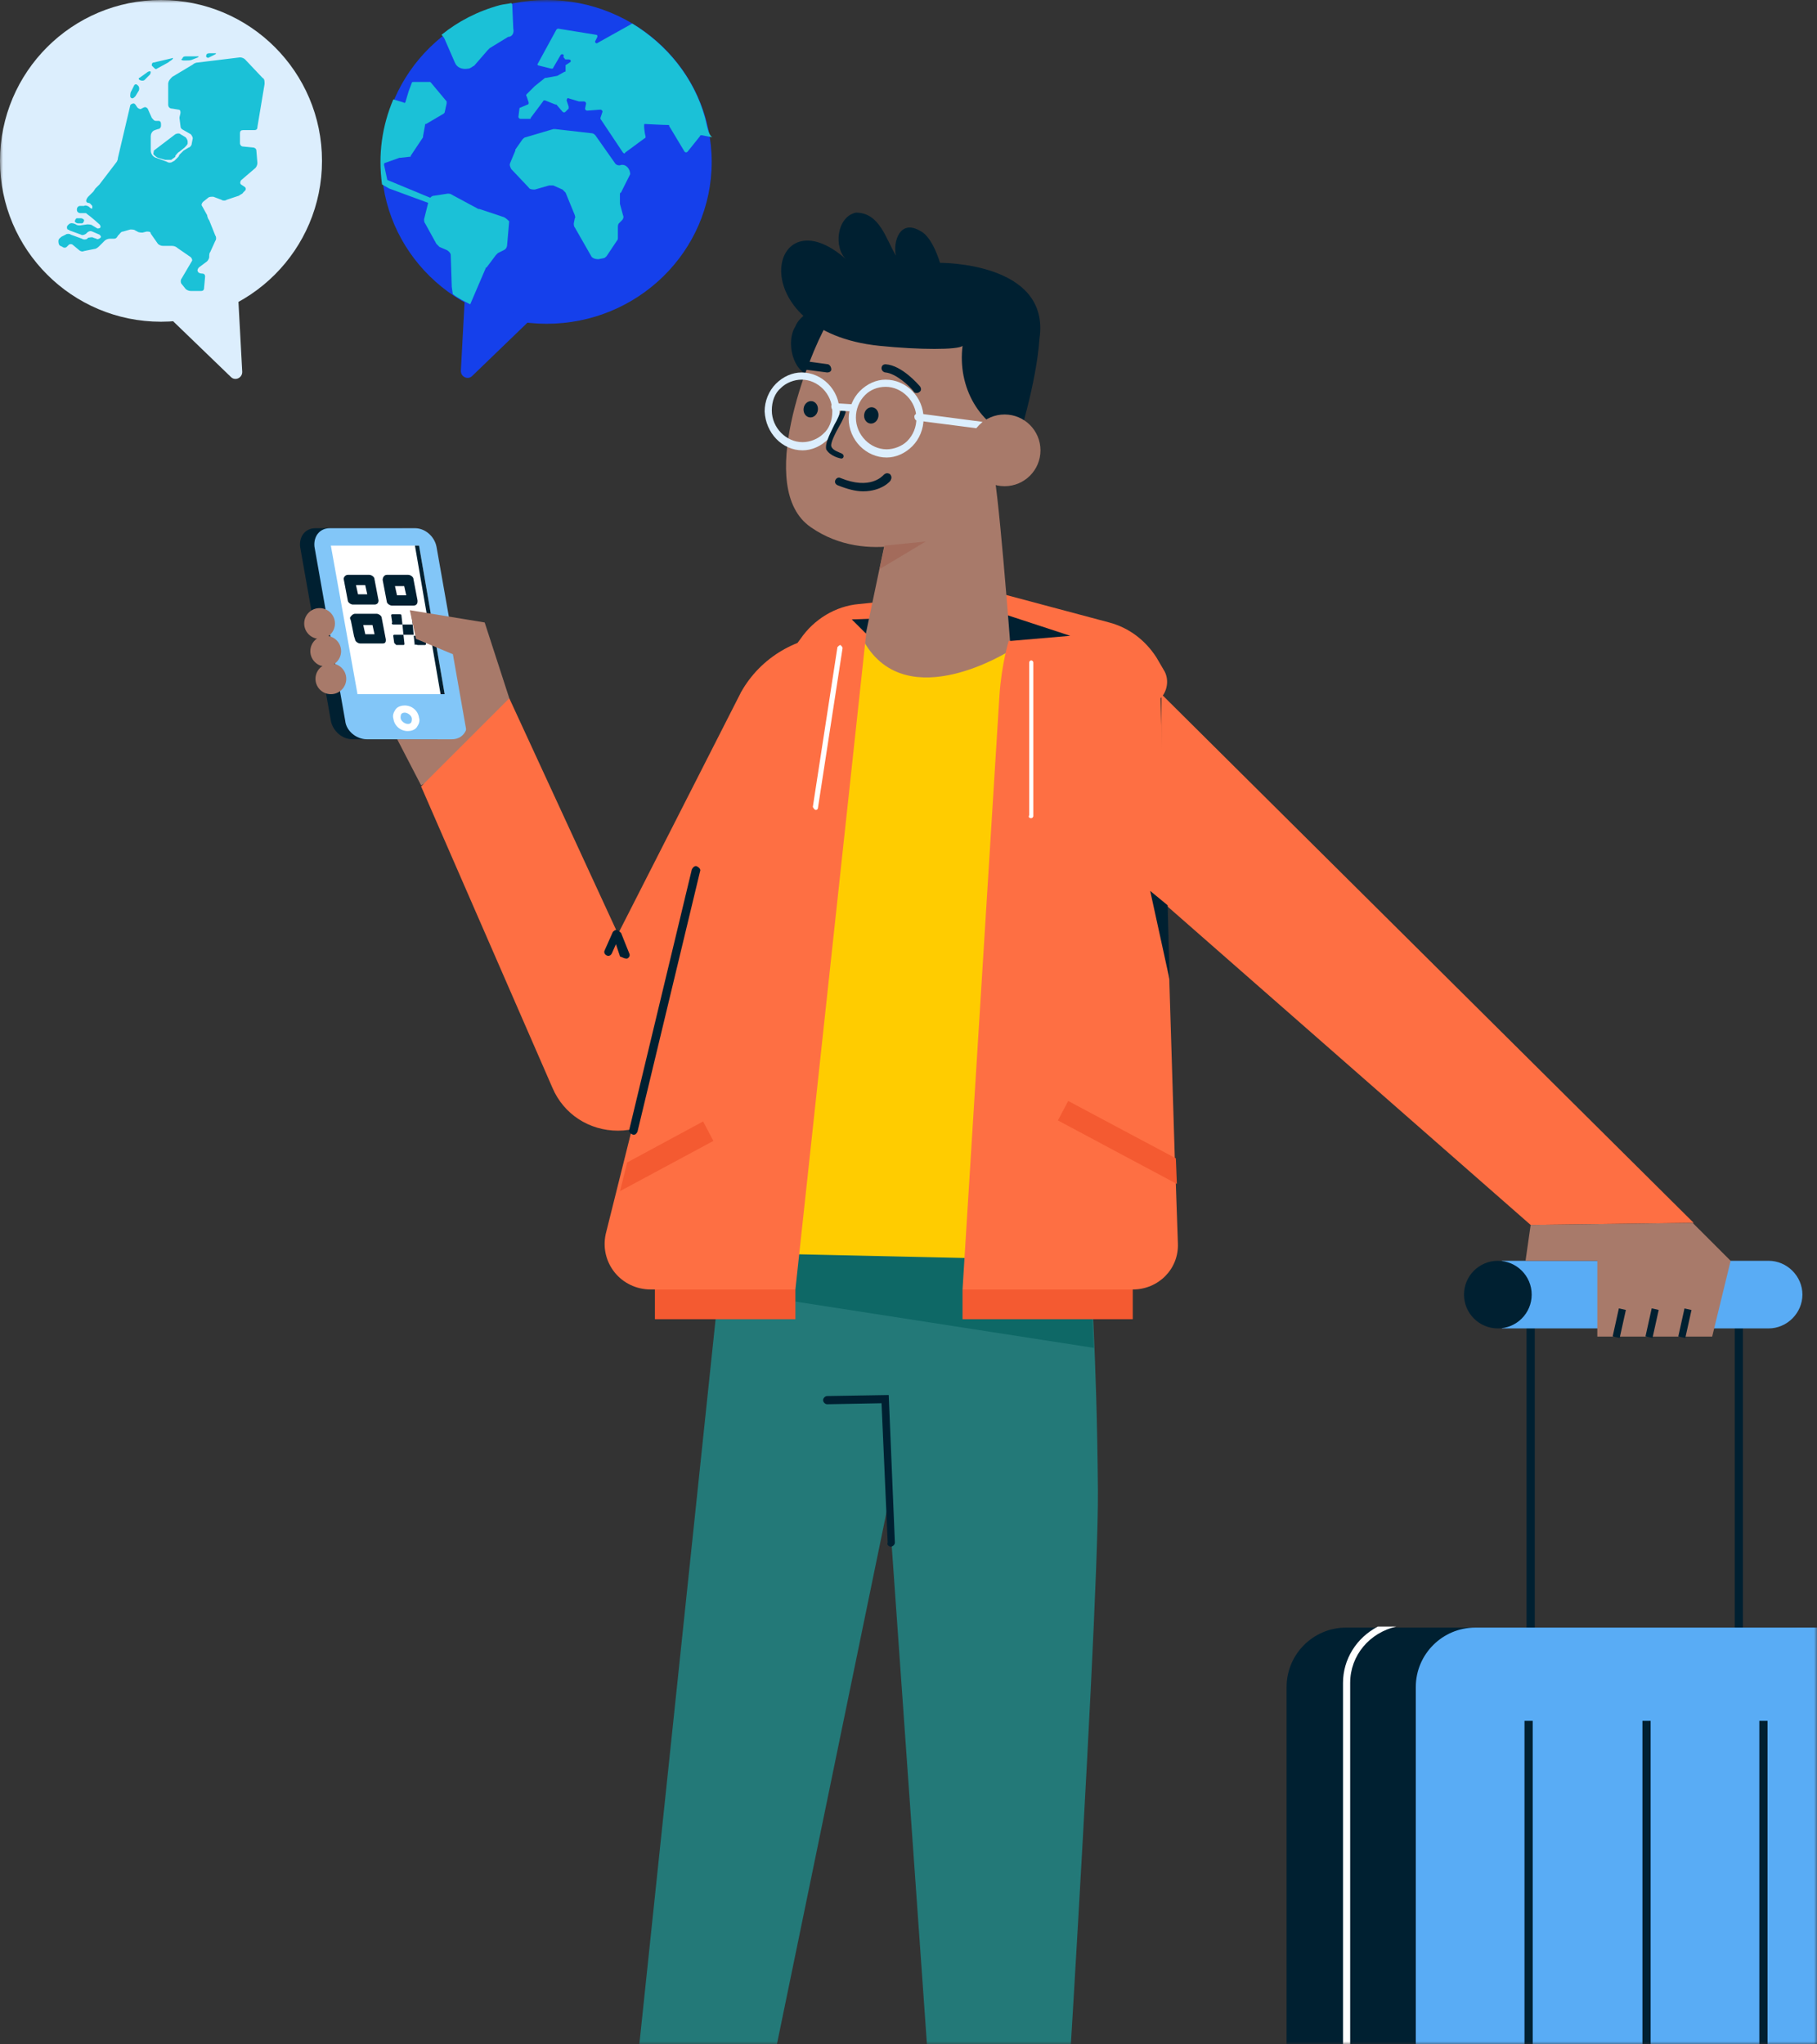 <svg width="304" height="342" viewBox="0 0 304 342" fill="none" xmlns="http://www.w3.org/2000/svg">
<rect x="0" y="0" width="304" height="342" fill="#333333" stroke="none"/>
<mask id="mask0" mask-type="alpha" maskUnits="userSpaceOnUse" x="0" y="0" width="304" height="342">
<rect width="304" height="342" fill="#C4C4C4"/>
</mask>
<g mask="url(#mask0)">
<path d="M290.234 214.346H291.606V273.137H290.234V214.346Z" fill="#002031"/>
<path d="M255.406 214.346H256.778V273.137H255.406V214.346Z" fill="#002031"/>
<path d="M251.29 222.23H295.898C298.986 222.23 301.56 219.659 301.56 216.573C301.56 213.488 298.986 210.917 295.898 210.917H251.29V222.23Z" fill="#59ACF5"/>
<path d="M250.602 222.23C247.475 222.23 244.94 219.697 244.94 216.573C244.94 213.449 247.475 210.917 250.602 210.917C253.729 210.917 256.264 213.449 256.264 216.573C256.264 219.697 253.729 222.23 250.602 222.23Z" fill="#002031"/>
<path d="M165.674 98.82L185.576 104.134C188.836 104.991 191.581 107.048 193.468 109.962L194.669 112.018C195.698 113.561 195.355 115.789 193.983 116.989L186.948 123.845L133.419 107.562L133.933 106.876C136.164 103.62 139.767 101.391 143.713 101.049L165.674 98.82Z" fill="#FE6F43"/>
<path d="M169.107 107.219L179.058 106.362L168.077 102.763L142.513 103.62L144.915 106.019L169.107 107.219Z" fill="#002031"/>
<path d="M70.454 131.387L65.479 121.788L80.577 117.846L84.866 122.816L70.454 131.387Z" fill="#A87A6A"/>
<path d="M215.258 282.221V393.118C215.258 398.603 219.719 403.06 225.209 403.06H299.327C304.818 403.06 309.278 398.603 309.278 393.118V282.221C309.278 276.736 304.818 272.279 299.327 272.279H225.209C219.719 272.279 215.258 276.736 215.258 282.221Z" fill="#002031"/>
<path d="M152.466 232.858L117.294 403.575L106.314 410.26L100.652 402.033L120.897 209.547L139.941 208.176C139.77 208.176 152.123 212.289 152.466 232.858Z" fill="#237978"/>
<path d="M130.332 233.201L131.018 205.263L156.754 209.719L156.068 234.401L130.332 233.201Z" fill="#237978"/>
<path d="M182.317 210.919C182.317 210.919 183.518 226.345 183.69 249.313C183.861 272.453 175.454 401.69 175.454 401.69L159.499 404.433L145.773 210.233L182.317 210.919Z" fill="#237978"/>
<path d="M181.46 212.633H120.896C119.695 212.633 118.666 211.604 118.666 210.404L136.509 107.22L174.254 108.42L183.69 210.404C183.69 211.604 182.661 212.633 181.46 212.633Z" fill="#FFCC00"/>
<path d="M149.034 258.741C149.034 258.741 149.034 258.569 149.034 258.741C149.378 258.741 149.721 258.398 149.721 258.055L148.691 233.373L138.397 233.544C138.054 233.544 137.711 233.887 137.711 234.23C137.711 234.573 138.054 234.916 138.397 234.916L147.49 234.744L148.52 258.055C148.348 258.398 148.691 258.741 149.034 258.741Z" fill="#002031"/>
<path d="M183.003 225.486L120.037 215.716L120.723 209.546L182.317 210.917L183.003 225.486Z" fill="#0E6866"/>
<path d="M166.019 78.252C166.877 79.109 169.107 108.762 169.107 108.762C169.107 108.762 151.779 119.903 144.573 107.39L150.406 79.623L166.019 78.252Z" fill="#A87A6A"/>
<path d="M161.042 215.717H189.523C193.812 215.717 197.244 212.289 197.072 208.004L196.729 198.062L196.557 193.777L194.155 116.132C188.665 110.99 181.459 108.076 173.91 107.562L168.763 107.219C168.763 107.219 167.562 111.161 167.219 116.303L161.042 215.717Z" fill="#FE6F43"/>
<path d="M161.04 215.717H189.521V220.687H161.04V215.717Z" fill="#F45A31"/>
<path d="M109.573 215.717H133.078V220.687H109.573V215.717Z" fill="#F45A31"/>
<path d="M194.327 116.133L283.371 204.577L256.092 204.92L194.327 150.756V116.133Z" fill="#FE6F43"/>
<path d="M246.998 403.06H320.944C326.435 403.06 330.896 398.603 330.896 393.118V282.221C330.896 276.736 326.435 272.279 320.944 272.279H246.826C241.336 272.279 236.875 276.736 236.875 282.221V393.118C236.875 398.603 241.336 403.06 246.998 403.06Z" fill="#59ACF5"/>
<path d="M224.696 281.536V393.462C224.696 397.575 227.098 401.346 230.701 403.06H234.818C229.843 402.717 225.897 398.604 225.897 393.462V281.536C225.897 276.908 229.157 273.137 233.617 272.108H230.529C226.926 273.994 224.696 277.593 224.696 281.536Z" fill="white"/>
<path d="M58.959 123.672H73.199C74.915 123.672 75.944 122.301 75.772 120.587L70.625 91.448C70.282 89.734 68.738 88.363 67.022 88.363H52.782C51.066 88.363 50.037 89.734 50.209 91.448L55.356 120.587C55.699 122.301 57.243 123.672 58.959 123.672Z" fill="#002031"/>
<path d="M61.361 123.672H75.601C77.317 123.672 78.346 122.301 78.175 120.587L73.028 91.448C72.685 89.734 71.141 88.363 69.425 88.363H55.184C53.469 88.363 52.439 89.734 52.611 91.448L57.758 120.587C57.93 122.301 59.645 123.672 61.361 123.672Z" fill="#82C6F8"/>
<path d="M59.816 116.131H74.399L70.11 91.277H55.355L59.816 116.131Z" fill="white"/>
<path d="M73.713 116.131H74.399L70.11 91.277H69.424L73.713 116.131Z" fill="#002031"/>
<path d="M68.222 122.302C68.737 122.302 69.423 122.13 69.766 121.616C70.109 121.102 70.281 120.588 70.109 120.073C69.938 118.874 68.909 118.017 67.707 118.017C67.193 118.017 66.507 118.188 66.163 118.702C65.82 119.216 65.649 119.731 65.82 120.245C65.992 121.445 67.021 122.302 68.222 122.302ZM67.707 119.216C68.222 119.216 68.909 119.731 68.909 120.245C68.909 120.416 68.909 120.759 68.737 120.93C68.565 121.102 68.394 121.102 68.222 121.102C67.707 121.102 67.021 120.588 67.021 120.073C67.021 119.902 67.021 119.559 67.193 119.388C67.193 119.388 67.364 119.216 67.707 119.216Z" fill="white"/>
<path d="M59.404 102.676H63.007C63.35 102.676 63.864 103.019 63.864 103.361L64.551 106.961C64.551 107.132 64.551 107.132 64.551 107.132C64.551 107.475 64.379 107.646 64.036 107.646C64.036 107.646 64.036 107.646 63.864 107.646H60.261C59.918 107.646 59.404 107.304 59.404 106.961L59.232 106.447L58.717 103.876L58.546 103.361C58.717 103.019 59.061 102.676 59.404 102.676ZM61.119 106.104H62.663L62.32 104.561H60.776L61.119 106.104Z" fill="#002031"/>
<path d="M64.708 96.164H68.311C68.654 96.164 69.169 96.507 69.169 96.85L69.856 100.449V100.621C69.856 100.963 69.684 101.306 69.169 101.306H65.566C65.223 101.306 64.708 100.963 64.708 100.621L64.022 97.021C64.022 96.507 64.365 96.164 64.708 96.164ZM66.424 99.592H67.968L67.625 98.049H66.081L66.424 99.592Z" fill="#002031"/>
<path d="M58.185 96.163H61.788C62.131 96.163 62.646 96.506 62.646 96.849L63.332 100.448C63.332 100.791 63.16 101.134 62.646 101.134H59.043C58.7 101.134 58.185 100.791 58.185 100.448L57.499 96.849C57.499 96.506 57.842 96.163 58.185 96.163ZM59.901 99.42H61.445L61.102 97.877H59.557L59.901 99.42Z" fill="#002031"/>
<path fill-rule="evenodd" clip-rule="evenodd" d="M69.047 104.477H70.591C70.763 104.477 70.763 104.306 70.763 104.306L70.591 103.106C70.591 102.935 70.419 102.935 70.248 102.935H69.047C68.875 102.935 68.875 103.106 68.875 103.106L69.047 104.477Z" fill="#002031"/>
<path fill-rule="evenodd" clip-rule="evenodd" d="M67.5 106.191H69.216L69.044 104.477H67.329L67.5 106.191Z" fill="#002031"/>
<path fill-rule="evenodd" clip-rule="evenodd" d="M66.3 107.903H67.501C67.673 107.903 67.673 107.732 67.673 107.732L67.501 106.189H65.957C65.786 106.189 65.786 106.361 65.786 106.361L65.957 107.561C66.129 107.732 66.3 107.903 66.3 107.903Z" fill="#002031"/>
<path fill-rule="evenodd" clip-rule="evenodd" d="M65.788 104.477H67.332L67.16 102.934C67.16 102.763 66.989 102.763 66.817 102.763H65.616C65.445 102.763 65.445 102.934 65.445 102.934L65.616 104.134C65.445 104.305 65.616 104.477 65.788 104.477Z" fill="#002031"/>
<path fill-rule="evenodd" clip-rule="evenodd" d="M69.904 107.904H71.105C71.276 107.904 71.276 107.733 71.276 107.733L71.105 106.533C71.105 106.361 70.933 106.361 70.762 106.361H69.218L69.389 107.904C69.561 107.733 69.732 107.904 69.904 107.904Z" fill="#002031"/>
<path d="M85.21 116.818L81.092 104.134L68.568 102.077L69.597 106.876L75.774 109.447L79.034 127.959L84.695 125.559L85.21 116.818Z" fill="#A87A6A"/>
<path d="M53.468 106.876C52.046 106.876 50.894 105.725 50.894 104.305C50.894 102.885 52.046 101.734 53.468 101.734C54.889 101.734 56.041 102.885 56.041 104.305C56.041 105.725 54.889 106.876 53.468 106.876Z" fill="#A87A6A"/>
<path d="M54.496 111.504C53.075 111.504 51.922 110.353 51.922 108.933C51.922 107.513 53.075 106.362 54.496 106.362C55.917 106.362 57.069 107.513 57.069 108.933C57.069 110.353 55.917 111.504 54.496 111.504Z" fill="#A87A6A"/>
<path d="M55.358 116.132C53.937 116.132 52.785 114.981 52.785 113.561C52.785 112.141 53.937 110.99 55.358 110.99C56.779 110.99 57.932 112.141 57.932 113.561C57.932 114.981 56.779 116.132 55.358 116.132Z" fill="#A87A6A"/>
<path d="M123.984 115.789L103.396 156.24L85.21 116.817L70.455 131.558L92.416 181.951C94.303 186.407 98.592 189.15 103.396 189.15C108.2 189.15 112.489 186.236 114.377 181.779L137.195 135.672L123.984 115.789Z" fill="#FE6F43"/>
<path d="M133.078 54.598C131.19 57.512 133.078 64.025 137.195 62.654C139.597 60.426 141.656 57.169 142.171 53.741C141.999 49.113 134.279 51.341 133.078 54.598Z" fill="#002031"/>
<path d="M170.82 69.167C170.306 79.965 156.752 89.392 156.752 89.392C156.752 89.392 145.257 94.877 135.649 88.193C126.212 81.679 135.477 59.226 138.222 54.426C140.281 50.655 146.972 49.284 151.776 49.284C162.928 49.456 171.335 58.197 170.82 69.167Z" fill="#A87A6A"/>
<path d="M173.912 56.655C175.799 43.8 157.27 43.971 157.27 43.971C157.27 43.971 156.069 39.686 154.01 38.657C150.578 36.601 149.377 40.371 149.892 42.771C148.177 39.857 147.147 35.572 143.201 35.572C139.941 36.258 139.426 41.571 141.657 43.457C128.618 31.801 123.642 55.455 147.147 57.855C153.838 58.54 160.358 58.54 161.044 57.855C160.186 64.711 163.789 71.395 170.481 73.452C170.309 73.624 173.397 64.197 173.912 56.655Z" fill="#002031"/>
<path d="M134.278 75.337C135.822 75.337 137.366 74.652 138.567 73.452C139.768 72.252 140.454 70.538 140.454 68.824C140.454 65.224 137.537 62.31 134.106 62.31C132.562 62.31 131.018 62.996 129.817 64.196C128.616 65.396 127.93 67.11 127.93 68.824C128.101 72.423 130.846 75.337 134.278 75.337ZM139.253 68.824C139.253 70.367 138.738 71.738 137.709 72.595C136.851 73.452 135.479 73.966 134.278 73.966C131.533 73.966 129.131 71.566 129.131 68.653C129.131 67.11 129.645 65.739 130.675 64.882C131.532 64.025 132.905 63.51 134.106 63.51C136.851 63.51 139.253 65.91 139.253 68.824Z" fill="#DCEEFD"/>
<path d="M148.346 76.537C149.89 76.537 151.434 75.852 152.635 74.652C153.836 73.452 154.522 71.738 154.522 70.024C154.522 66.425 151.606 63.511 148.174 63.511C146.63 63.511 145.086 64.196 143.885 65.396C142.684 66.596 141.998 68.31 141.998 70.024C141.998 73.624 144.915 76.537 148.346 76.537ZM148.174 64.711C150.92 64.711 153.321 67.11 153.321 70.024C153.321 71.395 152.807 72.766 151.777 73.795C150.92 74.652 149.547 75.166 148.346 75.166C145.601 75.166 143.199 72.766 143.199 69.853C143.199 68.481 143.714 67.11 144.743 66.082C145.601 65.225 146.802 64.711 148.174 64.711Z" fill="#DCEEFD"/>
<path d="M140.798 76.709C140.97 76.709 141.141 76.537 141.141 76.366C141.141 76.195 141.141 76.023 140.798 75.852C140.455 75.68 139.254 75.338 139.082 74.652C138.911 74.138 139.769 72.424 140.455 71.224C140.97 70.367 141.313 69.51 141.484 68.996C141.484 68.824 141.484 68.653 141.141 68.481C140.97 68.481 140.798 68.481 140.627 68.824C140.455 69.338 140.112 70.195 139.597 71.052C138.568 73.109 138.053 74.309 138.225 75.166C138.911 76.366 140.627 76.709 140.798 76.709C140.627 76.709 140.627 76.709 140.798 76.709Z" fill="#002031"/>
<path d="M142.514 68.824C142.857 68.824 143.028 68.653 143.028 68.31C143.028 67.967 142.857 67.624 142.514 67.624L139.768 67.453C139.425 67.453 139.082 67.624 139.082 67.967C139.082 68.31 139.254 68.653 139.597 68.653L142.514 68.824Z" fill="#DCEEFD"/>
<path d="M164.13 71.738C164.473 71.738 164.645 71.567 164.645 71.224C164.645 70.881 164.473 70.538 164.13 70.538L153.664 69.167C153.321 69.167 152.978 69.338 152.978 69.681C152.978 70.024 153.149 70.367 153.493 70.367L164.13 71.738Z" fill="#DCEEFD"/>
<path d="M168.076 81.337C164.76 81.337 162.071 78.651 162.071 75.338C162.071 72.025 164.76 69.339 168.076 69.339C171.393 69.339 174.081 72.025 174.081 75.338C174.081 78.651 171.393 81.337 168.076 81.337Z" fill="#A87A6A"/>
<path d="M145.567 70.85C144.911 70.749 144.473 70.061 144.588 69.312C144.703 68.564 145.328 68.038 145.984 68.139C146.639 68.24 147.078 68.928 146.962 69.677C146.847 70.425 146.222 70.95 145.567 70.85Z" fill="#002031"/>
<path d="M135.436 69.821C134.78 69.721 134.342 69.032 134.457 68.284C134.573 67.535 135.197 67.01 135.853 67.111C136.509 67.211 136.947 67.9 136.832 68.648C136.716 69.397 136.092 69.922 135.436 69.821Z" fill="#002031"/>
<path d="M144.4 82.194C147.489 82.194 149.033 80.48 149.033 80.309C149.204 79.966 149.204 79.623 148.861 79.281C148.518 79.109 148.175 79.109 147.832 79.452C147.66 79.623 145.601 82.023 140.626 79.966C140.283 79.795 139.94 79.966 139.768 80.309C139.597 80.652 139.768 80.995 140.111 81.166C141.827 81.852 143.199 82.194 144.4 82.194Z" fill="#002031"/>
<path d="M153.322 65.739C153.493 65.739 153.665 65.739 153.836 65.567C154.18 65.396 154.18 64.882 153.836 64.539C153.665 64.368 150.92 61.111 148.175 60.94C147.66 60.94 147.488 61.282 147.488 61.625C147.488 61.968 147.831 62.311 148.175 62.311C149.89 62.482 152.121 64.539 152.807 65.396C152.979 65.739 153.15 65.739 153.322 65.739Z" fill="#002031"/>
<path d="M138.397 62.312C138.74 62.312 139.083 62.141 139.083 61.798C139.083 61.455 138.911 61.112 138.568 60.941L134.794 60.427C134.451 60.427 134.107 60.598 133.936 60.941C133.936 61.284 134.107 61.627 134.451 61.798L138.397 62.312C138.225 62.312 138.397 62.312 138.397 62.312Z" fill="#002031"/>
<path d="M148.003 91.278L154.866 90.593L147.146 95.221L148.003 91.278Z" fill="#A36B5B"/>
<path d="M172.536 136.872C172.707 136.872 172.879 136.7 172.879 136.529V110.818C172.879 110.647 172.707 110.476 172.536 110.476C172.364 110.476 172.193 110.647 172.193 110.818V136.357C172.021 136.7 172.193 136.872 172.536 136.872Z" fill="white"/>
<path d="M104.768 160.355H104.939C105.282 160.184 105.454 159.841 105.282 159.498L103.91 156.07C103.738 155.898 103.567 155.727 103.223 155.556C102.88 155.556 102.709 155.727 102.537 155.898L101.165 158.984C100.993 159.327 101.165 159.669 101.508 159.841C101.851 160.012 102.194 159.841 102.366 159.498L103.052 157.955L103.738 160.012C104.253 160.184 104.424 160.355 104.768 160.355Z" fill="#002031"/>
<path d="M195.699 163.954L192.439 149.042L195.356 151.442L195.699 163.954Z" fill="#002031"/>
<path d="M144.916 106.019L133.078 215.716H108.886C103.911 215.716 100.308 211.26 101.337 206.461L123.985 115.789C127.244 109.961 133.421 106.361 140.112 106.19L144.916 106.019Z" fill="#FE6F43"/>
<path d="M136.508 135.5C136.679 135.5 136.851 135.329 136.851 135.157L140.969 108.419C140.969 108.247 140.797 108.076 140.626 107.904C140.454 107.904 140.282 108.076 140.111 108.247L135.993 134.986C136.165 135.329 136.336 135.5 136.508 135.5Z" fill="white"/>
<path d="M176.999 187.435L196.901 198.062L196.73 193.777L178.715 184.179L176.999 187.435Z" fill="#F45A31"/>
<path d="M103.738 199.263L119.351 190.864L117.635 187.607L104.939 194.464L103.738 199.263Z" fill="#F45A31"/>
<path d="M105.969 189.836C106.312 189.836 106.484 189.665 106.656 189.322L117.121 145.785C117.293 145.443 116.95 145.1 116.607 144.928C116.264 144.757 115.92 145.1 115.749 145.443L105.283 188.979C105.111 189.322 105.455 189.665 105.969 189.836C105.798 189.836 105.969 189.836 105.969 189.836Z" fill="#002031"/>
<path d="M283.201 204.576L289.549 210.918L286.461 223.602H267.245V210.918H255.235L256.093 204.919L283.201 204.576Z" fill="#A87A6A"/>
<path d="M294.352 287.877H295.725V388.319H294.352V287.877Z" fill="#002031"/>
<path d="M274.793 287.877H276.166V388.319H274.793V287.877Z" fill="#002031"/>
<path d="M255.062 287.877H256.435V388.319H255.062V287.877Z" fill="#002031"/>
<path d="M281.829 218.89L283.002 219.149L281.964 223.835L280.792 223.576L281.829 218.89Z" fill="#002031"/>
<path d="M276.343 218.876L277.516 219.135L276.478 223.821L275.305 223.562L276.343 218.876Z" fill="#002031"/>
<path d="M270.85 218.882L272.022 219.142L270.985 223.828L269.812 223.568L270.85 218.882Z" fill="#002031"/>
<path d="M91.451 54.163C76.195 54.163 63.828 42.038 63.828 27.082C63.828 12.125 76.195 0 91.451 0C106.706 0 119.073 12.125 119.073 27.082C119.073 42.038 106.706 54.163 91.451 54.163Z" fill="#1540EB"/>
<path d="M88.943 53.306L78.992 62.905C78.305 63.591 77.105 63.077 77.105 62.048L77.791 49.364L88.943 53.306Z" fill="#1540EB"/>
<path d="M103.892 27.595C103.549 27.767 103.034 27.595 102.863 27.253L99.603 22.625C99.431 22.453 99.26 22.282 98.916 22.282L92.912 21.596C92.74 21.596 92.568 21.596 92.568 21.596L87.936 22.968C87.764 22.968 87.593 23.139 87.421 23.31L86.22 25.024V25.196L85.362 27.253C85.191 27.595 85.362 27.938 85.534 28.281L88.451 31.366C88.622 31.709 89.137 31.709 89.48 31.709L91.882 31.023C92.054 31.023 92.397 31.023 92.568 31.023L94.112 31.709C94.284 31.88 94.456 32.052 94.627 32.223L96.171 35.994C96.171 36.166 96.343 36.337 96.171 36.508L96 37.365C96 37.537 96 37.88 96.171 38.051L98.916 42.85C99.088 43.193 99.603 43.364 100.117 43.364L100.975 43.193C101.147 43.193 101.318 43.022 101.49 42.85L103.206 40.279C103.377 40.108 103.377 39.936 103.377 39.765V38.051C103.377 37.88 103.377 37.537 103.549 37.365L104.064 36.851C104.235 36.68 104.407 36.337 104.235 35.994L103.72 34.109C103.72 33.937 103.72 33.937 103.72 33.766V32.566C103.72 32.395 103.72 32.223 103.892 32.223L105.436 29.138C105.436 28.281 104.75 27.424 103.892 27.595ZM117.961 19.711C116.073 12.855 111.441 7.37 105.779 3.942L99.946 7.198C99.774 7.37 99.431 7.027 99.603 6.856L99.946 6.17C99.946 5.999 99.946 5.827 99.774 5.827L93.426 4.799C93.255 4.799 93.255 4.799 93.083 4.97L89.995 10.626C89.823 10.798 89.995 10.969 90.166 10.969L92.225 11.483C92.397 11.483 92.568 11.483 92.568 11.312L93.769 9.255C93.941 8.912 94.456 9.084 94.284 9.427V9.598L94.456 9.769C94.456 9.941 94.627 9.941 94.799 9.941H95.142C95.485 9.941 95.657 10.284 95.314 10.455L94.799 10.798C94.627 10.798 94.627 10.969 94.627 10.969V11.826C94.627 11.998 94.627 11.998 94.456 11.998L93.255 12.683L91.367 13.026H91.196L89.48 14.397L88.108 15.768C88.108 15.768 87.936 15.94 88.108 16.111L88.451 17.14C88.451 17.311 88.451 17.483 88.279 17.483L87.078 17.997C86.907 17.997 86.907 18.168 86.907 18.168L86.735 19.539C86.735 19.711 86.907 19.882 87.078 19.882H88.622C88.794 19.882 88.794 19.882 88.794 19.711L90.853 16.968C90.853 16.797 91.024 16.797 91.196 16.797L92.912 17.483C92.912 17.483 92.912 17.483 93.083 17.483L94.112 18.682C94.284 18.854 94.456 18.854 94.627 18.682L95.142 18.168C95.142 18.168 95.142 17.997 95.142 17.825L94.799 16.797C94.799 16.625 94.97 16.283 95.142 16.454L96.858 16.968H97.716C97.887 16.968 98.059 17.14 98.059 17.311L97.887 18.168C97.887 18.34 98.059 18.511 98.23 18.511L100.461 18.34C100.632 18.34 100.804 18.511 100.804 18.682L100.461 19.711V19.882L104.235 25.538C104.407 25.71 104.578 25.71 104.578 25.538L107.838 23.139C108.01 23.139 108.01 22.968 108.01 22.796C107.838 22.282 107.667 20.739 107.838 20.739C108.01 20.739 110.926 20.911 111.784 20.911C111.956 20.911 111.956 20.911 111.956 21.082L114.529 25.367C114.701 25.538 114.872 25.538 115.044 25.367L117.103 22.796C117.103 22.625 117.274 22.625 117.446 22.625L119.162 22.968C118.475 22.453 118.304 21.082 117.961 19.711ZM85.877 4.799L85.706 0.856C85.706 0.685 85.706 0.685 85.534 0.514C84.848 0.685 84.333 0.685 83.647 0.856C79.872 1.885 76.612 3.599 73.867 5.827C74.039 5.999 74.21 6.17 74.382 6.513L76.098 10.455C76.441 11.312 77.299 11.655 78.328 11.483C78.671 11.483 79.014 11.141 79.358 10.969L81.588 8.398C81.76 8.227 81.76 8.227 81.931 8.055L85.019 6.17C85.706 6.17 86.049 5.484 85.877 4.799ZM84.333 36.337L80.215 34.966H80.044L75.583 32.566C75.412 32.395 75.068 32.395 74.897 32.395L72.666 32.737C72.323 32.737 72.152 32.909 71.98 33.08L64.946 30.166C64.774 30.166 64.774 29.995 64.774 29.995L64.26 27.595C64.26 27.424 64.26 27.253 64.431 27.253L66.833 26.395C66.833 26.395 66.833 26.395 67.005 26.395L68.549 26.224C68.72 26.224 68.72 26.224 68.72 26.053L70.779 22.968C70.779 22.968 70.779 22.968 70.779 22.796L71.122 20.911C71.122 20.739 71.122 20.739 71.294 20.739L74.21 19.025L74.382 18.854L74.725 17.311C74.725 17.14 74.725 17.14 74.725 16.968L72.152 13.883L71.98 13.712H69.235C69.063 13.712 68.892 13.712 68.892 13.883L68.377 15.254L67.862 16.968C67.862 17.14 67.691 17.311 67.519 17.14L65.804 16.625C63.916 21.082 63.23 25.881 63.916 30.852L65.117 31.538L71.637 33.937L70.951 36.68C70.951 36.851 70.951 37.194 71.122 37.365L73.01 40.793C73.181 40.965 73.353 41.136 73.524 41.308L74.725 41.822C75.068 41.993 75.412 42.336 75.412 42.679L75.583 47.992L75.755 49.192C76.612 49.878 77.642 50.392 78.671 50.906L81.245 44.907C81.245 44.907 81.245 44.736 81.416 44.736L82.96 42.679C83.132 42.507 83.132 42.507 83.304 42.336L84.333 41.822C84.676 41.65 84.848 41.308 84.848 40.965L85.191 37.023C85.019 36.851 84.676 36.508 84.333 36.337Z" fill="#1BC1D7"/>
<path d="M26.936 53.821C41.813 53.821 53.873 41.772 53.873 26.91C53.873 12.048 41.813 0 26.936 0C12.06 0 0 12.048 0 26.91C0 41.772 12.06 53.821 26.936 53.821Z" fill="#DCEEFD"/>
<path d="M43.923 13.027L41.006 9.941C40.834 9.77 40.491 9.599 40.148 9.599L33.114 10.456C32.771 10.456 32.427 10.627 32.256 10.799L28.825 12.855C28.481 13.198 28.138 13.541 28.138 14.055V17.483C28.138 17.826 28.31 18.169 28.825 18.169L29.854 18.34C30.197 18.34 30.197 18.683 30.197 18.855C30.197 19.026 30.026 19.54 30.026 19.712L30.197 21.083C30.197 21.425 30.369 21.597 30.712 21.768L31.913 22.454C32.084 22.625 32.256 22.968 32.256 23.14L32.084 23.997C32.084 24.339 31.741 24.682 31.57 24.682L30.712 25.196C30.54 25.368 30.197 25.711 30.026 25.882L29.854 26.225C29.682 26.396 29.339 26.739 29.168 26.91L28.825 27.082C28.653 27.253 28.138 27.253 27.967 27.082L26.594 26.568C26.422 26.568 26.251 26.396 26.079 26.396C25.565 26.225 25.221 25.711 25.221 25.196V22.797C25.221 22.454 25.393 21.94 25.908 21.768L26.422 21.597C26.766 21.597 26.937 21.254 26.937 21.083V20.74C26.937 20.397 26.766 20.226 26.594 20.226H26.079C25.736 20.226 25.565 19.883 25.393 19.712L24.707 18.169C24.535 17.997 24.364 17.826 24.02 17.997L23.677 18.169C23.506 18.34 23.163 18.169 22.991 17.997L22.648 17.483C22.476 17.312 22.476 17.312 22.305 17.312C22.133 17.312 21.79 17.483 21.79 17.655L19.731 26.396C19.731 26.739 19.56 27.082 19.388 27.253L16.643 30.853C16.471 31.024 16.128 31.367 15.957 31.538L15.614 32.053C15.442 32.224 15.099 32.567 14.756 32.91C14.584 33.081 14.413 33.424 14.413 33.595C14.413 33.767 14.584 33.938 14.756 33.938C15.099 33.938 15.271 34.281 15.442 34.452V34.623C15.442 34.966 15.442 34.966 15.099 34.795L14.927 34.623C14.756 34.452 14.241 34.281 14.069 34.452H13.383C13.04 34.452 12.868 34.795 12.868 34.966V35.138C12.868 35.48 13.212 35.652 13.383 35.652H14.241C14.413 35.652 14.413 35.652 14.584 35.823C15.099 36.166 16.471 37.366 16.643 37.537C16.815 37.709 16.815 37.88 16.815 38.052C16.643 38.223 16.471 38.223 16.3 38.223L15.442 37.709C15.271 37.537 14.756 37.537 14.584 37.537L13.383 37.709C13.212 37.709 12.868 37.709 12.697 37.537C12.354 37.366 11.839 37.195 11.496 37.537L11.324 37.709C11.153 37.88 11.153 38.223 11.324 38.394C11.496 38.394 11.668 38.566 11.668 38.566L13.555 39.251C13.726 39.423 14.241 39.251 14.413 39.08L14.584 38.909C14.756 38.737 15.099 38.566 15.442 38.737L16.643 39.251C16.815 39.423 16.986 39.594 16.815 39.766C16.643 39.937 16.3 40.108 16.128 39.937L15.614 39.766C15.442 39.594 14.927 39.766 14.756 39.766L14.584 39.937C14.413 40.108 13.898 40.108 13.726 39.937L11.839 39.251C11.668 39.08 11.153 39.08 10.981 39.251L10.295 39.594C10.123 39.766 9.78 39.937 9.78 40.28V40.451C9.78 40.794 9.952 41.137 10.123 41.137L10.466 41.308C10.638 41.48 10.981 41.48 11.153 41.308L11.496 40.965C11.668 40.794 12.011 40.794 12.182 40.965L13.212 41.822C13.383 41.994 13.726 42.165 14.069 41.994L15.785 41.651C16.128 41.651 16.471 41.308 16.643 41.137L17.501 40.28C17.672 40.108 18.016 39.937 18.359 39.937H19.045C19.388 39.937 19.56 39.766 19.731 39.423L19.903 39.251C20.074 39.08 20.246 38.737 20.589 38.737L21.79 38.394C22.133 38.394 22.476 38.394 22.648 38.566L22.991 38.737C23.163 38.909 23.677 38.909 23.849 38.909L24.535 38.737C24.878 38.737 25.221 38.737 25.221 39.08L26.422 40.794C26.594 40.965 26.937 41.137 27.28 41.137H28.825C29.168 41.137 29.511 41.308 29.682 41.48L31.913 43.022C32.084 43.194 32.256 43.536 32.084 43.708L30.369 46.622C30.197 46.793 30.197 47.307 30.369 47.479L31.055 48.336C31.226 48.507 31.57 48.679 31.913 48.679H33.628C33.972 48.679 34.143 48.507 34.143 48.164L34.315 46.279C34.315 45.936 34.143 45.765 33.8 45.765C33.457 45.765 33.114 45.593 33.114 45.422C32.942 45.251 33.114 44.908 33.285 44.736L34.658 43.708C34.829 43.536 35.001 43.194 35.001 43.022C35.001 42.679 35.001 42.337 35.173 42.165L36.03 40.28C36.202 40.108 36.202 39.594 36.03 39.423L35.001 36.852C34.829 36.68 34.658 36.166 34.658 35.995L33.8 34.452C33.628 34.281 33.8 33.938 33.972 33.767L34.829 33.081C35.001 32.91 35.344 32.91 35.687 32.91L37.06 33.424C37.231 33.595 37.746 33.595 37.918 33.424L39.977 32.738C40.148 32.567 40.663 32.395 40.663 32.224L41.006 31.881C41.178 31.71 41.178 31.367 40.834 31.195L40.32 30.853C40.148 30.681 40.148 30.51 40.32 30.167L42.722 28.11C42.893 27.939 43.065 27.596 43.065 27.253L42.893 25.196C42.893 24.854 42.55 24.682 42.379 24.682L40.663 24.511C40.32 24.511 40.148 24.168 40.148 23.997V22.282C40.148 21.94 40.32 21.768 40.663 21.768H42.55C42.893 21.768 43.065 21.597 43.065 21.254L44.266 14.055C44.266 13.541 44.266 13.198 43.923 13.027ZM25.736 25.882C25.908 26.053 26.079 26.225 26.422 26.396L27.623 26.739C27.795 26.739 28.31 26.739 28.481 26.739H28.653C28.825 26.568 29.168 26.396 29.339 26.225V26.053C29.511 25.882 29.682 25.539 30.026 25.368L30.883 24.682C31.055 24.511 31.398 24.168 31.398 23.997V23.654C31.398 23.482 31.226 23.14 31.055 22.968L30.197 22.454C30.026 22.282 29.682 22.282 29.339 22.454L25.736 25.196C25.736 25.539 25.565 25.711 25.736 25.882ZM22.133 16.455C22.305 16.455 22.476 16.283 22.648 16.112L23.163 15.255C23.334 15.084 23.334 14.569 23.163 14.398L22.991 14.227C22.82 14.055 22.648 14.055 22.476 14.227L21.962 15.255C21.79 15.426 21.79 15.941 21.79 16.112C21.79 16.283 21.962 16.455 22.133 16.455ZM23.334 13.37C23.677 13.541 24.02 13.541 24.192 13.37L25.05 12.512C25.221 12.341 25.221 11.998 25.221 11.998C25.05 11.827 24.707 11.998 24.535 12.17L23.334 13.027C23.163 13.027 23.163 13.198 23.334 13.37ZM25.736 11.313C25.908 11.484 26.079 11.655 26.251 11.484L28.138 10.456C28.31 10.284 28.653 10.113 28.825 9.941C28.996 9.77 28.996 9.599 28.653 9.77L25.736 10.456C25.393 10.456 25.393 10.799 25.393 10.97L25.736 11.313ZM30.712 10.113H31.227C31.57 10.113 31.913 10.113 32.256 9.941L33.114 9.599C33.285 9.427 33.285 9.427 33.114 9.427H31.055C30.712 9.427 30.54 9.599 30.54 9.77C30.197 9.941 30.369 10.113 30.712 10.113ZM35.001 9.599L36.03 9.084C36.202 8.913 36.202 8.913 36.03 8.913H35.001C34.658 8.913 34.486 9.084 34.486 9.427C34.486 9.599 34.829 9.77 35.001 9.599ZM13.726 37.366H13.04C12.868 37.366 12.525 37.195 12.525 37.023C12.525 36.852 12.697 36.509 12.868 36.509H13.555C13.726 36.509 14.069 36.68 14.069 36.852C14.069 37.023 13.898 37.366 13.726 37.366Z" fill="#1BC1D7"/>
<path d="M28.69 53.477L38.642 63.076C39.328 63.762 40.529 63.247 40.529 62.219L39.842 49.535L28.69 53.477Z" fill="#DCEEFD"/>
</g>
</svg>
